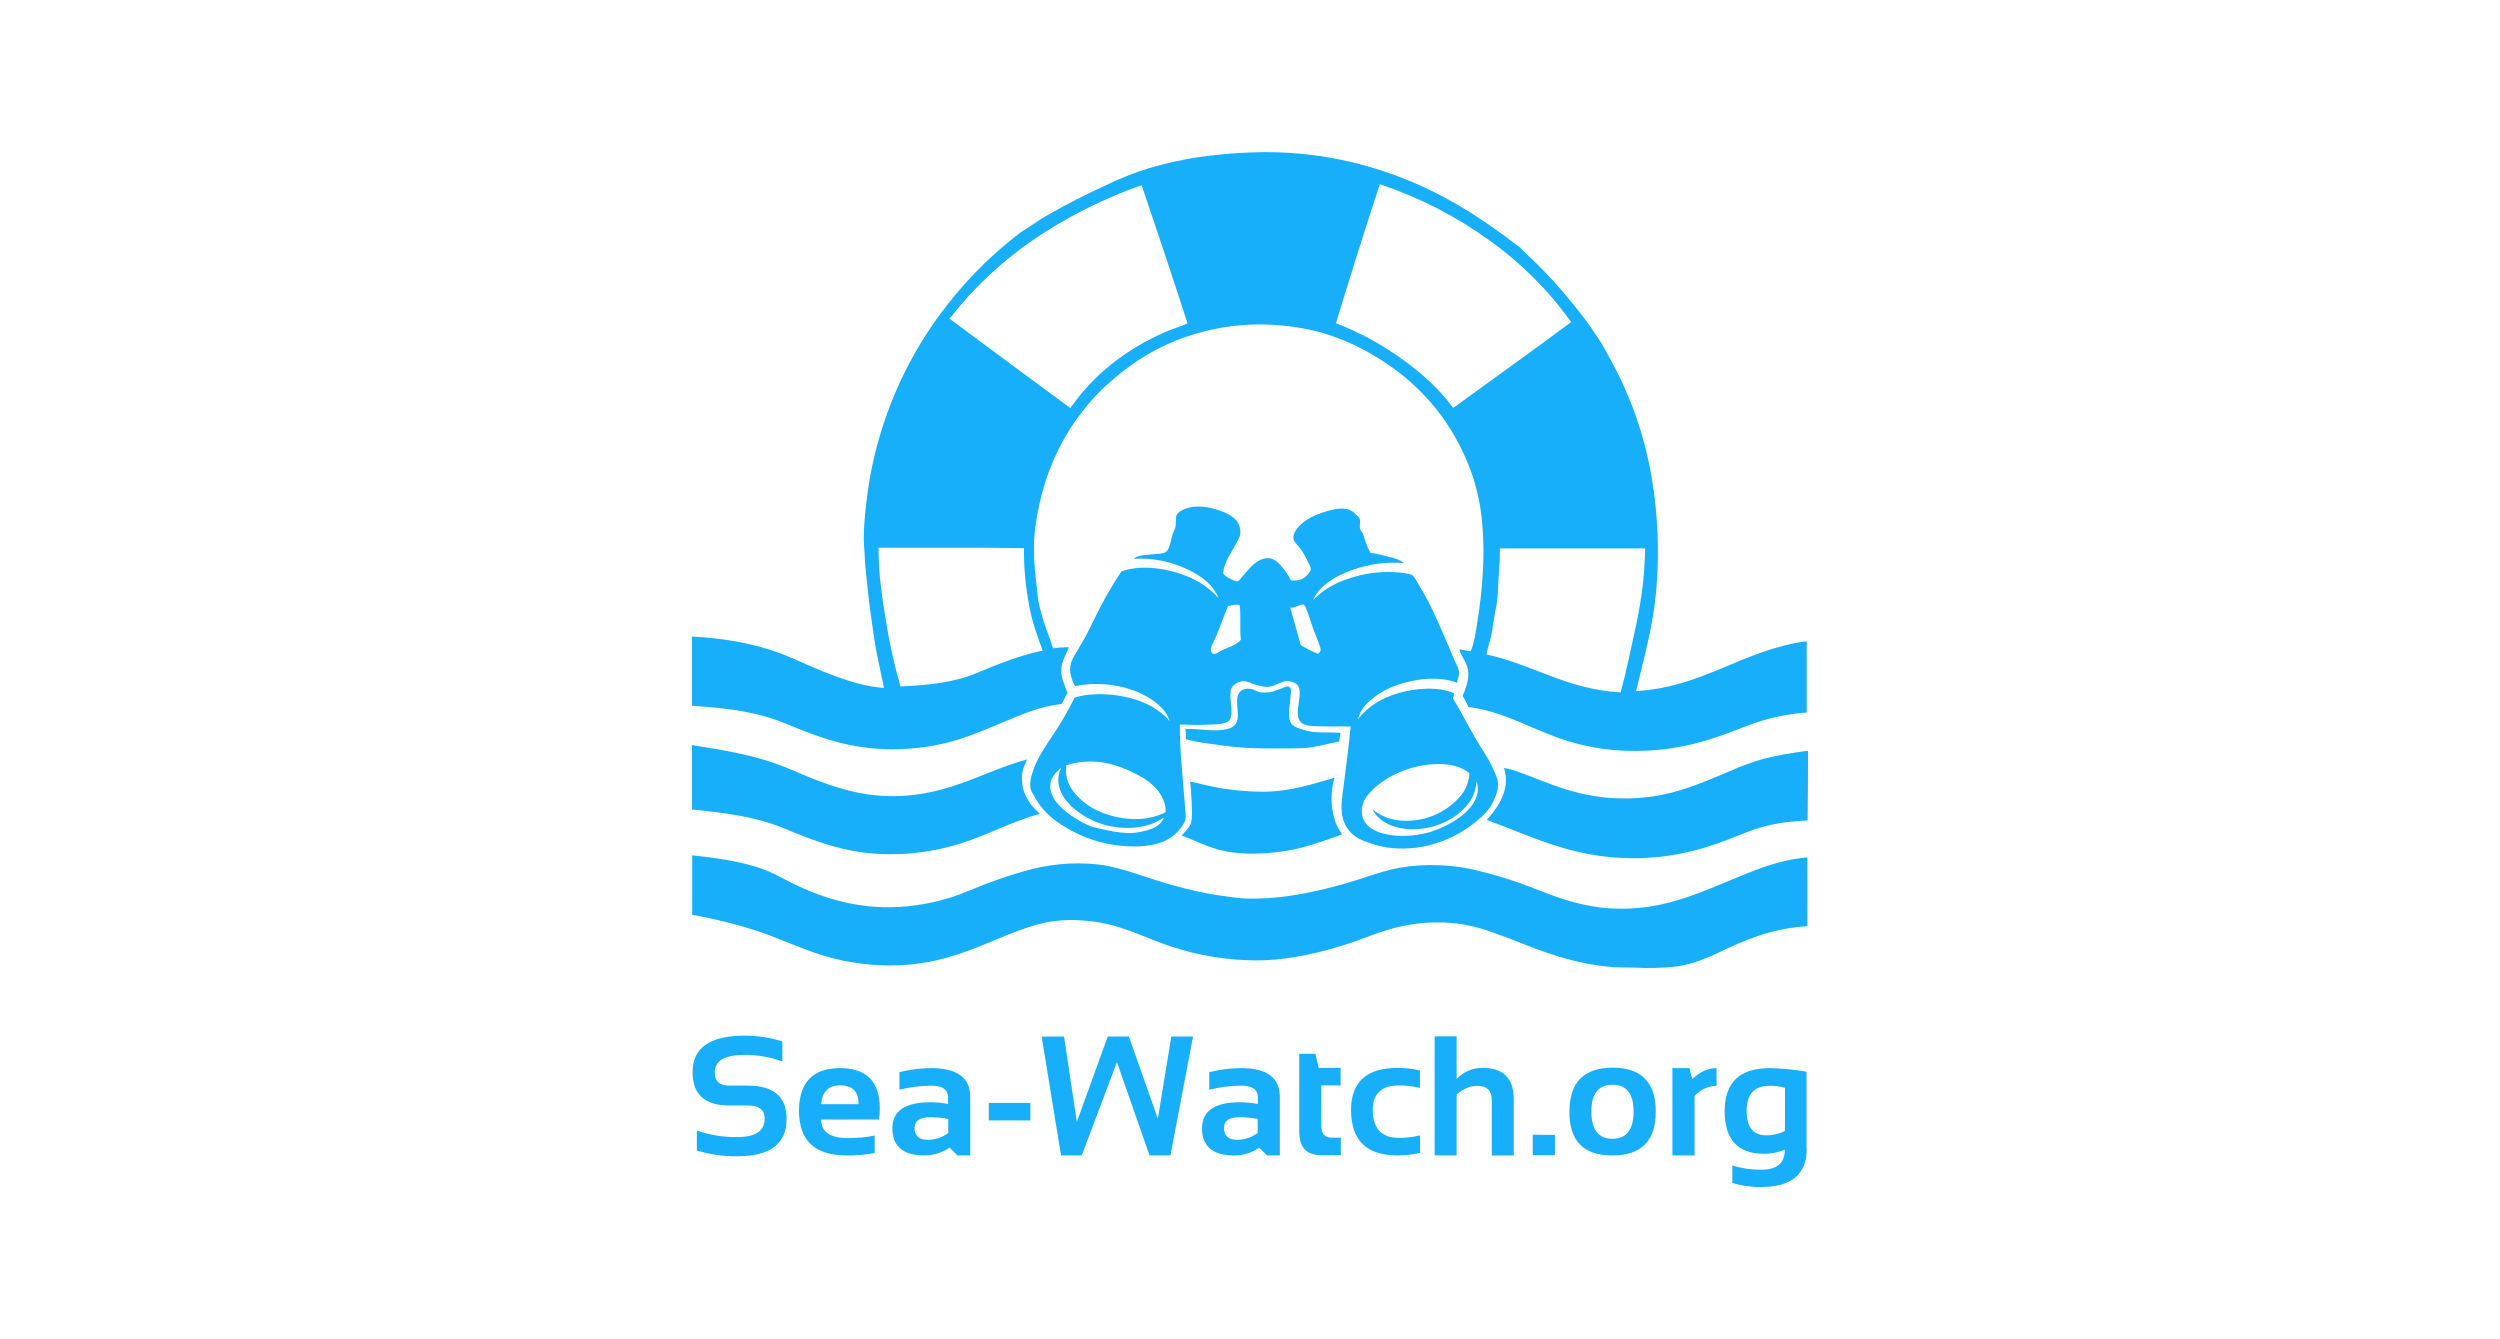 <svg width="224" height="120" viewBox="0 0 224 120" fill="none" xmlns="http://www.w3.org/2000/svg">
<path d="M93.143 72.925C93.124 72.83 93.028 72.772 92.952 72.715C92.398 72.199 91.977 71.567 91.729 70.86C91.5 70.133 91.5 69.349 91.767 68.622C91.863 68.431 91.958 68.24 92.016 68.049C88.29 69.062 85.481 70.994 81.068 71.3C79.616 71.395 78.164 71.3 76.731 70.994C75.508 70.726 74.285 70.344 73.12 69.885C71.992 69.464 70.903 68.928 69.757 68.507C67.483 67.666 64.694 67.169 62.019 66.767C62 66.767 62 66.805 62 66.844V72.524C64.981 72.83 67.732 73.193 70.063 74.149C72.394 75.106 74.706 76.062 77.514 76.406C80.399 76.731 83.322 76.444 86.093 75.565C88.538 74.8 90.64 73.614 93.143 72.925Z" fill="#17AFFA"/>
<path d="M120.235 74.761C120.082 74.455 119.853 74.168 119.7 73.786C119.222 72.466 119.184 71.051 119.566 69.693H119.528C117.713 70.229 115.592 70.936 113.204 70.936C111.236 70.936 109.287 70.688 107.376 70.19C107.128 70.114 106.88 70.076 106.631 70.037C106.708 70.535 106.746 71.147 106.765 71.778C106.784 72.409 106.841 73.097 106.746 73.595C106.612 74.207 106.173 74.455 105.905 74.876C106.937 75.239 107.931 75.775 109.077 76.1C111.427 76.769 114.732 76.483 116.91 75.871C118.095 75.526 119.184 75.163 120.235 74.761Z" fill="#17AFFA"/>
<path d="M146.582 61.967C147.289 58.964 148.092 56.267 148.397 52.94C148.684 49.574 148.569 46.169 147.996 42.822C147.346 38.959 146.028 35.249 144.098 31.845C143.85 31.405 143.621 30.946 143.353 30.544C143.086 30.143 142.818 29.722 142.532 29.32C142.169 28.785 141.767 28.268 141.366 27.771C139.991 26.012 138.481 24.348 136.838 22.818C136.609 22.588 136.38 22.359 136.15 22.148C135.921 21.938 135.634 21.766 135.386 21.575C135.138 21.383 134.889 21.173 134.622 21.001C130.915 18.304 127.018 16.086 121.916 14.728C118.707 13.886 115.401 13.523 112.096 13.657C110.472 13.714 108.867 13.867 107.262 14.097C105.81 14.326 104.358 14.652 102.944 15.072C101.645 15.474 100.384 15.971 99.161 16.564C97.346 17.405 95.588 18.285 93.926 19.241C93.372 19.547 92.837 19.911 92.302 20.274C92.035 20.446 91.748 20.618 91.5 20.791C91.251 20.963 91.003 21.173 90.754 21.364C88.309 23.315 86.15 25.572 84.278 28.096C81.049 32.457 78.89 37.506 77.934 42.861C77.801 43.607 77.705 44.391 77.61 45.156C77.476 46.361 77.342 47.642 77.418 48.885C77.457 49.306 77.476 49.727 77.495 50.147C77.533 50.951 77.648 51.754 77.724 52.557C77.877 54.164 78.106 55.713 78.336 57.243C78.508 58.39 78.756 59.499 78.985 60.571C79.081 60.915 79.138 61.278 79.195 61.642C78.775 61.603 78.374 61.565 77.992 61.489C77.552 61.412 77.247 61.336 76.884 61.24C74.706 60.647 72.871 59.806 70.98 58.964C68.42 57.855 65.554 57.224 62 57.032V63.229C63.624 63.363 65.172 63.477 66.605 63.745C67.98 63.994 69.318 64.376 70.598 64.912C73.082 65.945 75.527 66.882 78.68 67.092C81.679 67.283 84.679 66.824 87.468 65.696C88.71 65.218 89.876 64.701 91.098 64.204C92.321 63.707 93.62 63.248 95.111 63.076C95.321 62.789 95.455 62.387 95.646 62.081C95.436 61.431 95.034 60.762 95.092 59.939C95.13 59.289 95.493 58.696 95.684 58.199C95.703 58.123 95.799 58.008 95.722 57.989C95.244 57.989 94.786 58.027 94.346 58.084C94.117 57.262 93.773 56.535 93.525 55.732C93.41 55.33 93.296 54.91 93.181 54.508C93.066 54.049 92.99 53.609 92.952 53.131C92.722 51.237 92.493 49.248 92.761 47.26C93.391 42.574 95.13 39.017 97.537 36.186C98.015 35.612 98.531 35.077 99.085 34.56C101.301 32.533 103.842 30.869 107.109 29.913C108.905 29.378 110.758 29.091 112.631 29.072C114.522 29.053 116.433 29.282 118.267 29.76C119.815 30.2 121.324 30.831 122.719 31.634C126.788 33.929 129.826 37.238 131.622 41.752C132.272 43.415 132.673 45.156 132.807 46.934C133.093 49.937 132.788 53.131 132.367 55.77C132.214 56.669 132.119 57.568 131.775 58.352C131.412 58.314 131.125 58.218 130.762 58.18C130.934 58.907 131.45 59.308 131.546 60.111C131.622 60.762 131.431 61.355 131.259 61.852C131.183 62.005 131.106 62.177 131.068 62.368C131.068 62.445 131.164 62.502 131.202 62.598C131.336 62.846 131.469 63.133 131.565 63.344C134.259 63.688 136.36 64.835 138.634 65.734C141.118 66.767 143.793 67.302 146.487 67.283C149.677 67.283 152.123 66.652 154.435 65.83C155.581 65.428 156.689 64.931 157.893 64.568C159.192 64.185 160.53 63.937 161.886 63.841V57.453C156.078 58.237 152.677 61.584 146.506 61.928L146.582 61.967ZM93.429 58.295C91.251 58.754 89.398 59.519 87.468 60.322C85.539 61.125 83.303 61.393 80.686 61.508C80.132 59.595 79.692 57.625 79.386 55.655C79.043 53.628 78.718 51.486 78.718 49.153C78.66 49.153 78.718 49.076 78.737 49.076C83.093 49.096 87.507 49.038 91.748 49.115C91.729 50.798 91.882 52.462 92.188 54.106C92.436 55.655 92.952 56.994 93.429 58.295ZM104.74 29.607C101.358 31.022 98.454 33.164 96.372 35.918C96.295 36.033 96.219 36.129 96.142 36.243C96.047 36.339 95.97 36.454 95.913 36.569C92.283 33.91 88.691 31.233 85.08 28.555C87.201 25.82 89.723 23.449 92.57 21.498C94.786 19.987 97.155 18.687 99.62 17.635C100.479 17.253 101.377 16.908 102.295 16.602C103.689 20.695 105.065 24.826 106.402 28.976C105.848 29.225 105.294 29.397 104.74 29.607ZM130.208 36.55C128.928 34.809 127.342 33.394 125.566 32.132C123.751 30.831 121.783 29.76 119.7 28.957C120.98 24.769 122.279 20.599 123.636 16.507C127.132 17.673 130.419 19.356 133.399 21.498C136.246 23.525 138.749 26.012 140.774 28.861C137.278 31.462 133.724 33.987 130.208 36.55ZM145.207 62.043C140.354 61.756 137.411 59.557 133.189 58.639C133.304 57.931 133.59 57.243 133.705 56.497C133.762 56.114 133.8 55.732 133.877 55.33C133.953 54.929 134.03 54.603 134.087 54.221C134.221 53.437 134.221 52.614 134.278 51.754C134.335 50.893 134.393 50.052 134.393 49.21C134.393 49.172 134.393 49.134 134.412 49.134H147.404C147.366 51.41 147.098 53.666 146.62 55.885C146.162 57.989 145.761 60.016 145.207 62.043Z" fill="#17AFFA"/>
<path d="M161.944 82.985V76.827H161.867C161.313 76.884 160.759 76.961 160.224 77.076C160.224 77.076 159.173 77.324 158.677 77.477C157.702 77.783 156.785 78.147 155.868 78.529C152.295 79.963 148.589 81.895 143.487 81.321C141.195 81.054 139.361 80.346 137.488 79.619C135.578 78.854 133.591 78.261 131.584 77.822C129.349 77.382 126.712 77.401 124.63 77.917C123.617 78.166 122.662 78.51 121.688 78.816C120.713 79.122 119.7 79.409 118.669 79.657C116.586 80.155 114.351 80.556 111.848 80.518C111.256 80.499 110.663 80.442 110.09 80.346C107.224 80.002 104.741 79.256 102.352 78.472C101.378 78.127 100.384 77.841 99.372 77.611C97.041 77.152 94.538 77.362 92.494 77.86C90.545 78.376 88.615 79.046 86.762 79.83C84.775 80.671 82.654 81.149 80.495 81.264C76.769 81.474 73.579 80.403 71.076 79.179C70.216 78.759 69.394 78.261 68.477 77.917C66.586 77.21 64.331 76.884 62.039 76.636C62.02 76.636 62.02 76.674 62.02 76.712V81.972C64.102 82.335 66.165 82.851 68.172 83.521C70.082 84.19 71.897 85.051 73.789 85.624C76.005 86.294 78.298 86.581 80.61 86.485C83.055 86.389 85.061 85.816 86.953 85.108C88.768 84.439 90.583 83.54 92.513 82.966C93.583 82.622 94.71 82.45 95.837 82.431C97.003 82.431 98.168 82.545 99.314 82.813C101.34 83.31 103.097 84.209 105.027 84.84C107.148 85.529 109.345 85.93 111.561 86.026C114.122 86.16 116.357 85.758 118.42 85.242C119.433 84.993 120.427 84.687 121.382 84.362C122.337 84.018 123.273 83.635 124.229 83.349C126.426 82.66 128.757 82.469 131.049 82.813C132.081 83.004 133.075 83.272 134.049 83.655C134.985 83.98 135.902 84.343 136.858 84.726C139.15 85.605 141.596 86.428 144.576 86.657C145.188 86.695 145.818 86.676 146.449 86.695C147.691 86.772 148.952 86.734 150.175 86.6C152.353 86.313 153.958 85.299 155.811 84.515C157.664 83.731 159.594 83.119 161.944 82.985Z" fill="#17AFFA"/>
<path d="M134.755 68.813C135.385 70.687 134.201 72.332 133.36 73.308C133.322 73.365 133.188 73.461 133.264 73.48C137.621 75.067 141.461 77.19 147.556 76.865C150.383 76.712 152.619 76.062 154.797 75.239C155.848 74.838 156.898 74.359 158.045 74.053C159.325 73.728 160.643 73.556 161.962 73.518C161.981 71.72 162 69.483 162 67.589C162 67.398 162 67.283 162 67.283C162 67.283 161.809 67.302 161.751 67.302C160.548 67.455 159.344 67.666 158.159 67.953C157.09 68.24 156.039 68.622 155.026 69.081C153.039 69.903 151.09 70.802 148.702 71.261C146.18 71.72 143.582 71.625 141.098 70.955C139.187 70.458 137.41 69.616 135.595 69.004C135.29 68.928 135.022 68.852 134.755 68.813Z" fill="#17AFFA"/>
<path d="M119.986 66.442C120.025 66.174 120.082 65.925 120.101 65.658C119.203 65.6 118.401 65.658 117.617 65.581C117.273 65.524 116.929 65.447 116.605 65.332C116.242 65.218 115.955 65.122 115.745 64.893C115.324 64.395 115.535 63.343 115.611 62.636C115.649 62.273 115.726 61.833 115.611 61.641C115.496 61.45 115.248 61.508 115.153 61.546C114.942 61.641 114.694 61.737 114.427 61.833C113.987 62.024 113.509 62.081 113.032 62.043C112.631 62.005 112.382 61.756 112.019 61.718C111.293 61.622 110.911 62.062 110.854 62.578C110.796 63.133 110.968 63.86 110.892 64.376C110.796 65.179 110.07 65.371 109.23 65.428C108.274 65.485 107.166 65.275 106.211 65.313C106.23 65.371 106.23 65.447 106.23 65.505C106.249 65.772 106.249 66.002 106.249 66.231C107.224 66.499 108.332 66.633 109.478 66.786C110.644 66.958 111.828 67.035 113.013 67.054C114.274 67.054 115.535 67.073 116.738 67.035C117.904 66.977 118.974 66.614 119.986 66.442Z" fill="#17AFFA"/>
<path d="M134.164 69.808C134.049 69.463 133.916 69.138 133.744 68.813C133.323 67.857 132.712 67.035 132.215 66.174C131.508 64.969 130.935 63.764 130.19 62.617C130.209 62.445 130.266 62.311 130.286 62.12C128.891 61.469 126.732 61.68 125.299 62.1C123.809 62.54 122.548 63.305 121.745 64.357L121.669 64.453L121.707 64.338C121.917 63.554 122.471 62.98 123.083 62.502C123.713 62.024 124.401 61.641 125.146 61.393C126.598 60.857 128.91 60.513 130.553 61.182C130.572 60.876 130.763 60.57 130.725 60.169C130.687 59.844 130.419 59.404 130.266 59.021C129.292 56.764 128.432 54.546 127.19 52.5C127.095 52.347 126.999 52.175 126.885 52.002C126.808 51.83 126.694 51.677 126.56 51.543C126.312 51.39 125.719 51.333 125.356 51.295C124.057 51.18 122.758 51.295 121.516 51.639C119.949 52.06 118.707 52.691 117.752 53.666L117.657 53.762L117.714 53.628C118.306 52.404 119.72 51.601 121.057 51.103C122.567 50.549 124.172 50.319 125.757 50.453C125.49 50.147 124.917 50.013 124.42 49.88C123.885 49.746 123.35 49.612 122.796 49.535C122.567 49.134 122.395 48.713 122.261 48.273C122.204 48.12 122.185 47.967 122.127 47.833C122.032 47.642 121.879 47.546 121.841 47.317C121.803 47.049 121.917 46.762 121.841 46.514C121.803 46.361 121.65 46.265 121.497 46.112C121.134 45.729 120.79 45.519 119.949 45.576C119.491 45.634 119.013 45.749 118.574 45.902C117.752 46.169 116.988 46.533 116.415 47.126C116.128 47.432 115.822 47.871 115.899 48.311C115.937 48.522 116.185 48.77 116.357 48.962C116.682 49.363 116.95 49.803 117.16 50.281C117.294 50.53 117.465 50.797 117.446 51.046C117.427 51.295 116.911 51.773 116.663 51.888C116.357 52.002 116.033 52.041 115.708 52.002C115.593 51.945 115.555 51.792 115.498 51.696C115.326 51.371 115.115 51.065 114.867 50.797C114.58 50.453 114.179 50.013 113.625 50.013C113.339 50.013 113.052 50.09 112.785 50.243C112.269 50.511 111.772 51.123 111.352 51.62C111.218 51.773 111.008 52.06 110.893 52.079C110.702 52.117 110.263 51.888 110.129 51.811C109.9 51.696 109.708 51.543 109.575 51.352C109.747 50.262 110.243 49.65 110.683 48.847C110.836 48.598 110.969 48.311 111.084 48.044C111.237 47.47 111.046 46.858 110.606 46.456C110.11 46.016 109.365 45.729 108.505 45.519C107.645 45.309 106.613 45.328 105.925 45.71C105.734 45.806 105.448 45.997 105.391 46.246C105.333 46.494 105.391 46.934 105.314 47.24C105.276 47.412 105.161 47.604 105.085 47.814C104.894 48.369 104.836 49.306 104.359 49.516C104.13 49.593 103.881 49.631 103.633 49.631C102.907 49.727 102.028 49.669 101.588 50.071C103.155 49.975 104.741 50.262 106.174 50.912C107.416 51.467 108.562 52.213 109.116 53.437L109.193 53.609L109.059 53.456C108.295 52.653 107.358 52.022 106.327 51.62C104.741 50.97 102.314 50.53 100.48 51.199C99.563 52.557 98.761 53.991 98.054 55.464C97.71 56.153 97.347 56.937 96.907 57.663C96.716 57.989 96.487 58.352 96.277 58.715C96.029 59.098 95.895 59.538 95.876 59.997C95.895 60.283 95.933 60.551 96.048 60.819C96.086 61.048 96.201 61.278 96.353 61.469C99.105 60.915 101.856 61.66 103.442 62.865C104.015 63.286 104.512 63.803 104.76 64.491L104.817 64.625L104.722 64.51C103.881 63.573 102.658 62.885 101.168 62.521C99.754 62.158 97.71 62.024 96.277 62.521C95.627 63.841 94.882 65.103 94.041 66.308C93.468 67.188 92.857 68.087 92.494 69.272C92.341 69.693 92.284 70.152 92.322 70.592C92.36 70.841 92.59 71.204 92.761 71.491C93.239 72.332 93.889 73.059 94.672 73.594C95.761 74.379 96.965 74.972 98.245 75.354C100.289 75.966 103.365 76.157 104.951 75.01C105.219 74.819 105.448 74.608 105.639 74.359C105.868 74.13 106.04 73.862 106.174 73.575C106.269 73.288 106.231 72.868 106.193 72.485C106.021 69.942 105.696 67.532 105.715 64.912C106.537 64.95 107.32 64.969 108.142 64.931C108.887 64.893 109.957 64.931 110.205 64.453C110.396 64.109 110.339 63.573 110.301 63.114C110.263 62.655 110.186 62.081 110.32 61.718C110.454 61.355 110.989 61.01 111.485 61.029C111.791 61.048 112.116 61.24 112.46 61.335C112.995 61.488 113.491 61.641 114.007 61.469C114.466 61.335 114.943 60.991 115.402 61.01C115.65 61.048 115.899 61.125 116.128 61.259C116.988 61.89 115.784 63.898 116.548 64.701C116.95 65.122 117.867 65.065 118.707 65.084C119.529 65.122 120.255 65.046 121.019 65.103C120.847 66.882 120.618 68.622 120.389 70.401C120.274 71.299 120.102 72.294 120.274 73.116C120.408 73.843 120.809 74.493 121.42 74.933C121.86 75.258 122.567 75.488 123.159 75.679C123.847 75.889 124.573 76.004 125.299 76.023C126.713 76.081 128.127 75.813 129.445 75.278C130.572 74.838 131.604 74.187 132.502 73.403C132.96 73.04 133.362 72.581 133.667 72.084C133.973 71.51 134.374 70.611 134.164 69.808ZM104.244 73.346C103.977 73.92 103.423 74.226 102.697 74.417C102.142 74.57 101.55 74.665 100.977 74.646C100.136 74.589 99.296 74.436 98.474 74.226C98.207 74.168 97.92 74.111 97.71 74.034C97.309 73.862 96.907 73.671 96.525 73.422C96.162 73.212 95.818 72.963 95.475 72.696C94.863 72.198 94.137 71.433 94.099 70.515C94.08 69.731 94.519 69.311 94.978 68.871L95.073 68.794L95.035 68.89C94.901 69.177 94.844 69.463 94.825 69.769C94.787 70.821 95.398 71.682 96.01 72.256C97.481 73.594 99.429 74.283 101.416 74.168C102.41 74.13 103.365 73.843 104.206 73.308L104.282 73.25L104.244 73.346ZM104.435 72.734C104.378 72.868 104.053 72.944 103.824 73.04C103.06 73.308 102.257 73.422 101.455 73.384C100.442 73.346 99.448 73.116 98.512 72.715C97.71 72.371 97.003 71.854 96.411 71.204C95.857 70.573 95.36 69.712 95.551 68.565C96.105 68.373 96.697 68.278 97.29 68.24C99.181 68.144 100.633 68.756 101.932 69.425C102.945 69.942 104.034 70.764 104.378 72.103C104.435 72.294 104.454 72.523 104.435 72.734ZM109.326 58.352C109.116 58.467 108.925 58.658 108.658 58.562C108.295 58.256 108.6 57.778 108.753 57.472C109.231 56.478 109.594 55.311 110.033 54.297C110.358 54.259 110.759 54.087 111.084 54.24C111.199 55.196 111.065 56.382 111.18 57.319C110.74 57.874 109.938 58.008 109.326 58.352ZM118.077 58.581C117.542 58.352 117.026 58.103 116.548 57.797C116.243 56.688 115.918 55.579 115.612 54.45C116.128 54.469 116.319 54.183 116.816 54.163C116.931 54.297 117.026 54.431 117.064 54.603C117.255 55.081 117.408 55.617 117.599 56.153C117.771 56.631 117.981 57.128 118.172 57.663C118.325 58.046 118.459 58.371 118.077 58.581ZM132.387 71.032C132.215 71.988 131.508 72.696 130.782 73.231C130.018 73.786 129.158 74.207 128.26 74.513C127.171 74.838 126.025 74.972 124.898 74.857C123.809 74.742 122.796 74.417 122.299 73.671C122.032 73.25 121.955 72.753 122.051 72.275C122.185 71.625 122.586 71.147 123.025 70.726C124.267 69.54 126.292 68.584 128.451 68.469C129.865 68.392 130.897 68.66 131.661 69.272C131.623 70.305 131.145 71.07 130.553 71.663C129.216 73.002 127.362 73.69 125.471 73.518C124.554 73.461 123.694 73.097 122.987 72.523C123.732 74.092 126.101 74.665 128.318 74.073C129.216 73.843 130.056 73.422 130.763 72.829C131.547 72.16 132.177 71.395 132.273 70.152V70.018L132.33 70.133C132.425 70.439 132.445 70.745 132.387 71.032Z" fill="#17AFFA"/>
<path d="M62.438 103.085V101.288C63.603 101.708 64.826 101.9 66.068 101.881C67.711 101.881 68.513 101.326 68.513 100.236C68.513 99.433 68.017 99.05 67.004 99.05H65.323C63.145 99.05 62.056 98.055 62.056 96.067C62.056 93.886 63.603 92.796 66.718 92.796C67.864 92.796 69.01 92.968 70.099 93.312V95.11C69.01 94.709 67.864 94.517 66.718 94.517C64.941 94.517 64.043 95.034 64.043 96.086C64.043 96.889 64.482 97.271 65.342 97.271H67.004C69.316 97.271 70.481 98.266 70.481 100.255C70.481 102.493 69.01 103.602 66.049 103.602C64.845 103.621 63.622 103.449 62.438 103.085ZM75.277 95.703C77.646 95.703 78.831 96.908 78.831 99.337C78.831 99.662 78.812 99.987 78.754 100.312H73.577C73.577 101.422 74.379 101.976 76.003 101.976C76.805 101.976 77.589 101.9 78.372 101.747V103.315C77.551 103.468 76.691 103.544 75.85 103.525C73.003 103.525 71.59 102.187 71.59 99.528C71.609 96.965 72.831 95.703 75.277 95.703ZM73.577 98.935H76.92V98.878C76.92 97.788 76.366 97.252 75.277 97.252C74.226 97.252 73.672 97.807 73.577 98.935ZM79.958 101.096C79.958 99.547 81.085 98.763 83.359 98.763C83.894 98.763 84.429 98.82 84.945 98.916V98.323C84.945 97.616 84.429 97.271 83.435 97.271C82.48 97.29 81.525 97.405 80.588 97.635V96.067C81.525 95.837 82.48 95.703 83.435 95.703C85.766 95.703 86.932 96.564 86.932 98.285V103.525H85.785L85.078 102.818C84.429 103.277 83.626 103.525 82.824 103.525C80.913 103.525 79.958 102.703 79.958 101.096ZM84.945 100.255C84.429 100.159 83.894 100.102 83.359 100.102C82.403 100.102 81.945 100.427 81.945 101.077C81.945 101.766 82.346 102.129 83.13 102.129C83.779 102.129 84.429 101.919 84.964 101.517V100.255H84.945ZM92.32 98.82V100.389H88.594V98.82H92.32ZM93.332 92.873H95.338L96.485 100.523L99.255 92.873H101.147L103.745 100.236L104.949 92.873H106.897L104.872 103.525H103L100.077 95.168L96.924 103.525H95.071L93.332 92.873ZM107.7 101.096C107.7 99.547 108.827 98.763 111.101 98.763C111.636 98.763 112.171 98.82 112.706 98.916V98.323C112.706 97.616 112.209 97.271 111.196 97.271C110.241 97.29 109.286 97.405 108.349 97.635V96.067C109.286 95.837 110.241 95.703 111.196 95.703C113.527 95.703 114.674 96.564 114.674 98.285V103.525H113.527L112.82 102.837C112.152 103.296 111.368 103.544 110.566 103.525C108.655 103.525 107.7 102.703 107.7 101.096ZM112.687 100.255C112.152 100.159 111.636 100.102 111.082 100.102C110.126 100.102 109.668 100.427 109.668 101.077C109.668 101.766 110.069 102.129 110.852 102.129C111.502 102.129 112.152 101.919 112.687 101.517V100.255ZM116.412 94.422H117.864L118.151 95.684H120.119V97.252H118.38V100.848C118.38 101.575 118.686 101.938 119.335 101.938H120.138V103.506H118.38C117.062 103.506 116.412 102.798 116.412 101.402V94.422ZM127.245 103.296C126.577 103.449 125.908 103.525 125.22 103.525C122.431 103.525 121.055 102.167 121.055 99.452C121.055 96.946 122.45 95.684 125.22 95.684C125.889 95.684 126.577 95.76 127.226 95.913V97.482C126.615 97.329 125.984 97.252 125.354 97.252C123.787 97.252 123.004 97.979 123.004 99.452C123.004 101.116 123.787 101.957 125.354 101.957C125.984 101.957 126.615 101.881 127.226 101.728L127.245 103.296ZM128.544 103.525V92.853H130.512V96.678C131.124 96.028 131.964 95.665 132.862 95.684C134.716 95.684 135.652 96.64 135.633 98.572V103.525H133.665V98.591C133.665 97.73 133.245 97.29 132.385 97.29C131.735 97.29 131.124 97.539 130.512 98.055V103.525H128.544ZM139.32 101.689V103.506H137.333V101.67L139.32 101.689ZM142.587 99.585C142.587 101.23 143.218 102.034 144.479 102.034C145.74 102.034 146.37 101.211 146.37 99.585C146.37 97.998 145.74 97.195 144.479 97.195C143.218 97.195 142.587 97.979 142.587 99.585ZM140.619 99.605C140.619 96.984 141.919 95.665 144.498 95.665C147.077 95.665 148.357 96.984 148.357 99.605C148.357 102.225 147.058 103.525 144.479 103.525C141.9 103.544 140.6 102.225 140.619 99.605ZM149.848 103.525V95.703H151.376L151.625 96.698C152.312 96.028 153.038 95.703 153.803 95.703V97.29C153.038 97.31 152.331 97.635 151.835 98.209V103.525H149.848ZM159.916 97.463C159.477 97.329 158.999 97.271 158.541 97.29C157.184 97.29 156.497 98.036 156.497 99.547C156.497 101.001 157.089 101.728 158.273 101.728C158.847 101.728 159.42 101.594 159.936 101.326V97.463H159.916ZM161.884 102.932C161.884 105.227 160.509 106.356 157.777 106.356C156.917 106.375 156.038 106.241 155.216 105.992V104.424C156.057 104.692 156.917 104.807 157.796 104.807C159.21 104.807 159.936 104.214 159.916 103.009C159.324 103.257 158.675 103.391 158.025 103.372C155.694 103.372 154.548 102.11 154.529 99.566C154.529 96.984 155.885 95.703 158.579 95.703C159.687 95.722 160.776 95.837 161.865 96.028V102.932H161.884Z" fill="#17AFFA"/>
</svg>
